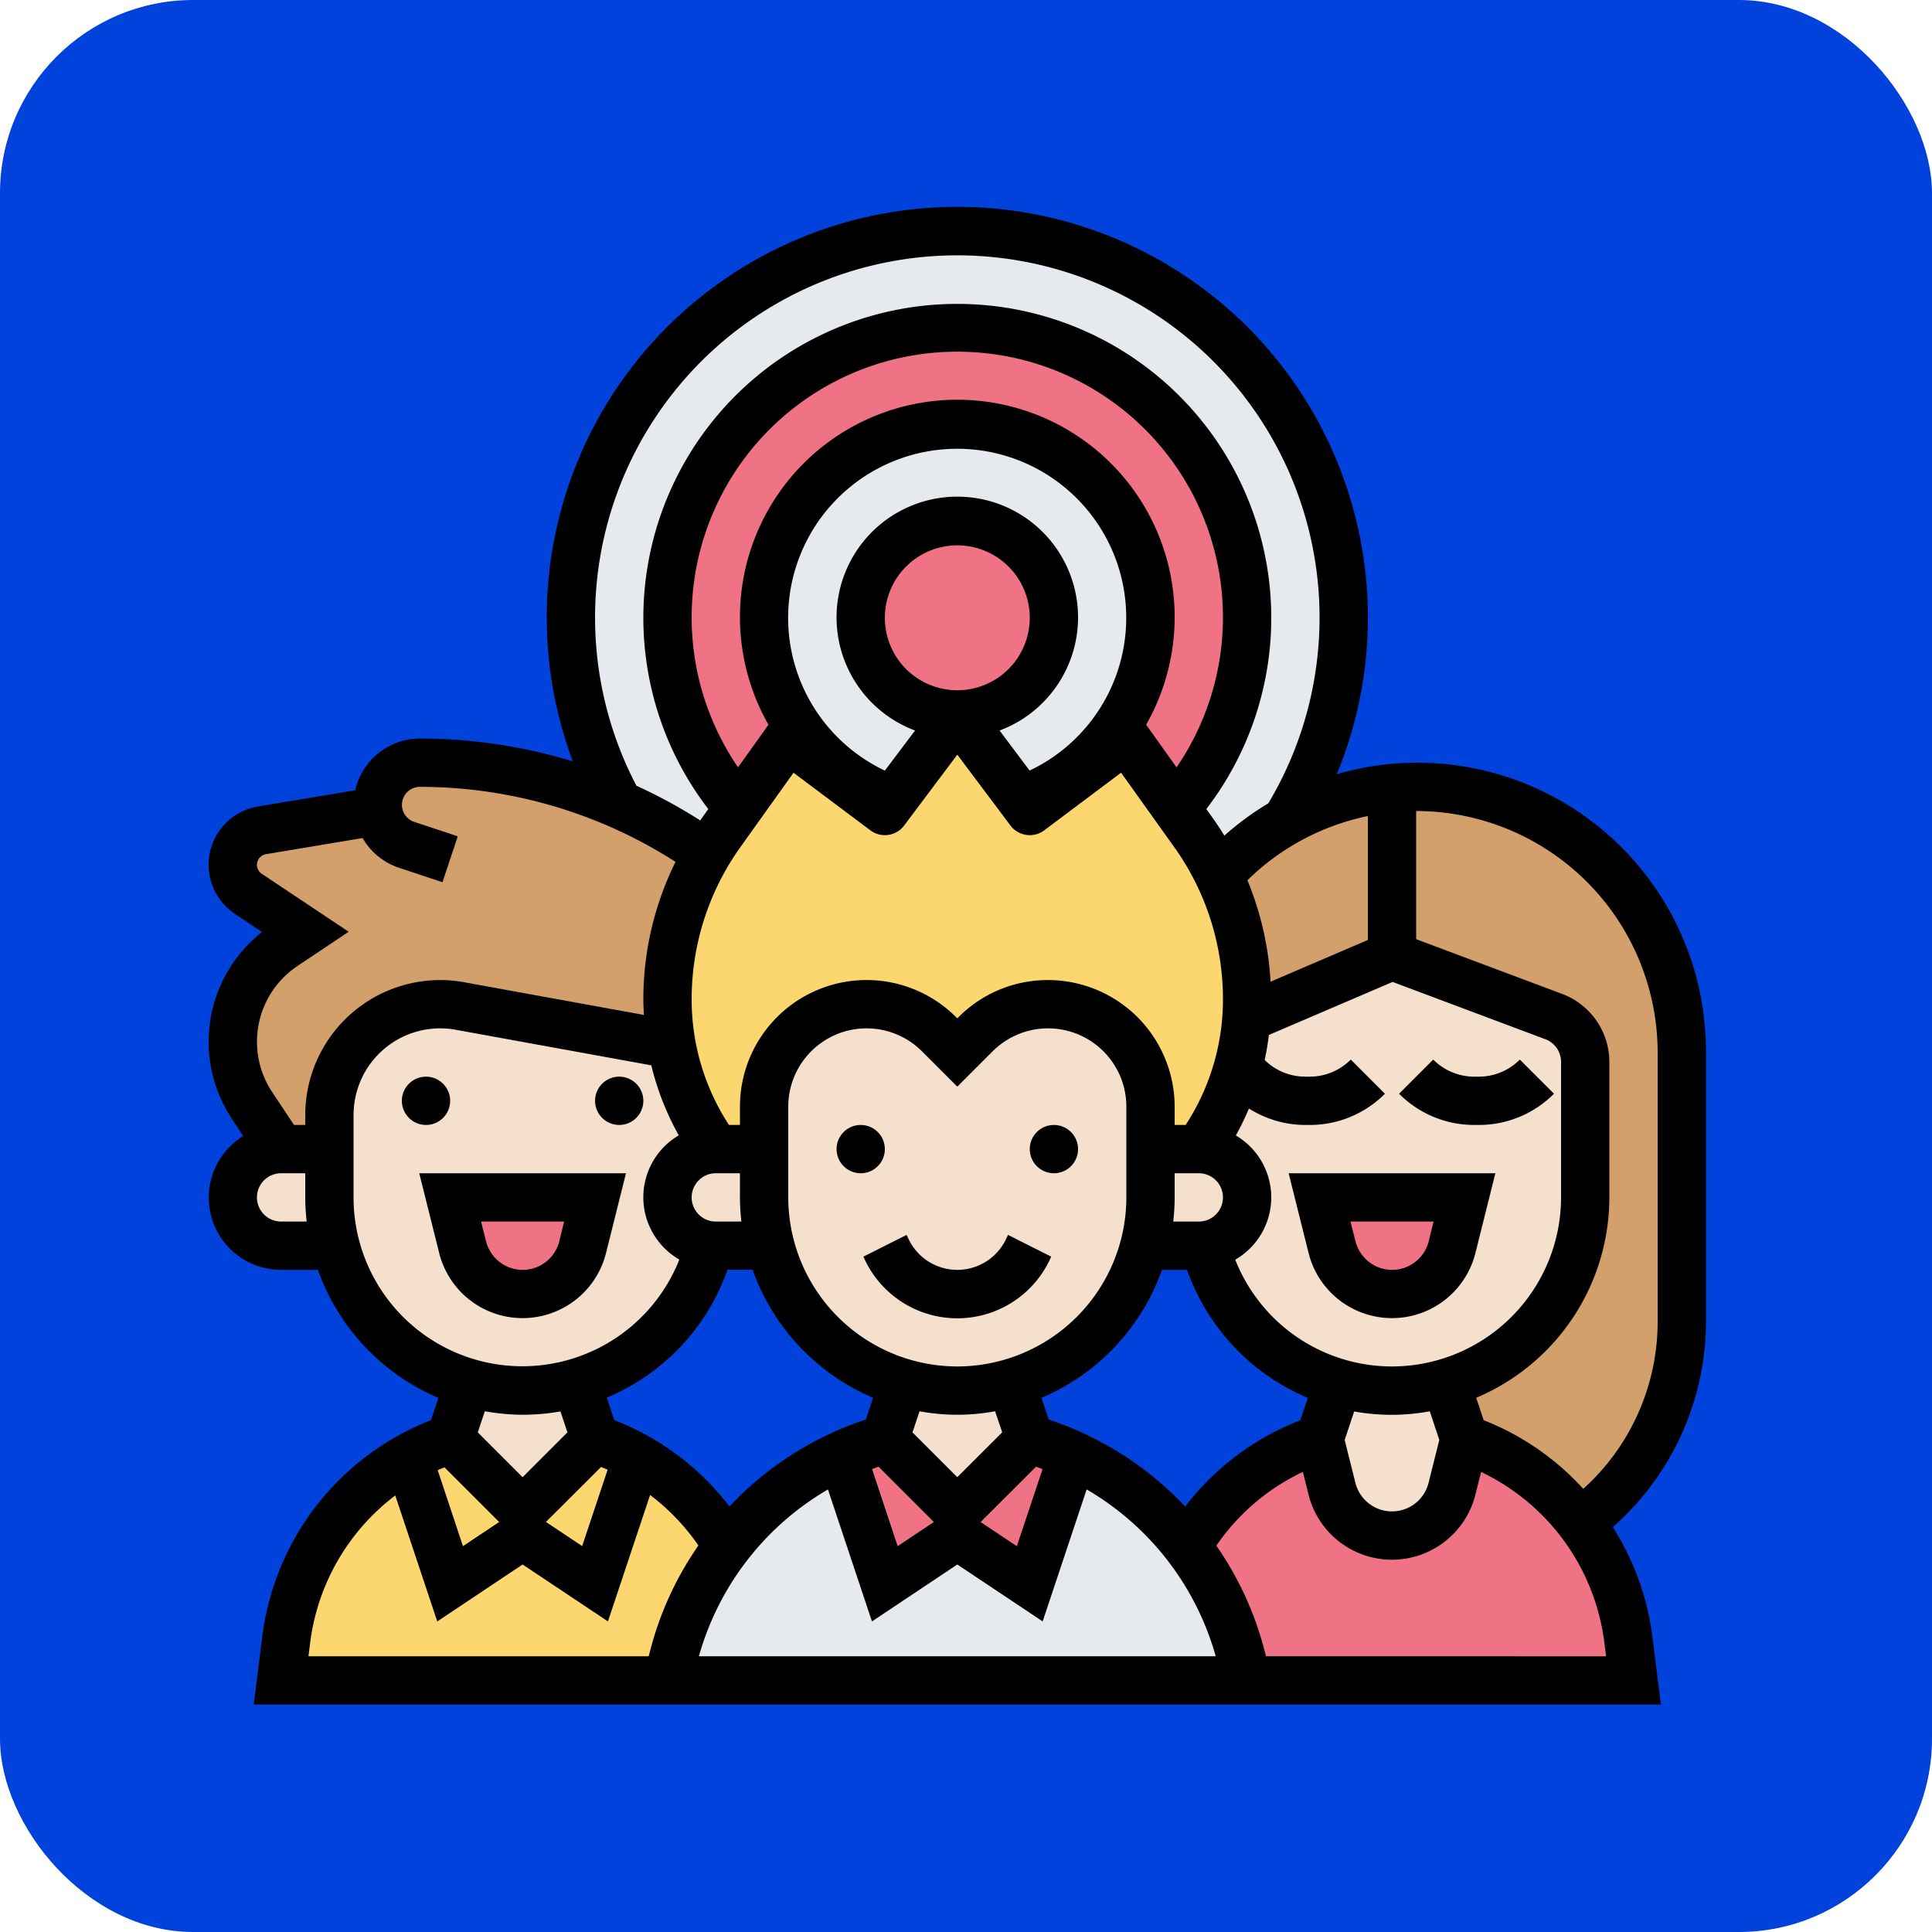 <svg xmlns="http://www.w3.org/2000/svg" width="80" height="80" viewBox="0 0 80 80">
  <g id="Grupo_1114634" data-name="Grupo 1114634" transform="translate(-704.668 -6155)">
    <rect id="Rectángulo_402033" data-name="Rectángulo 402033" width="80" height="80" rx="8" transform="translate(704.668 6155)" fill="#0042db"/>
    <g id="Grupo_1117464" data-name="Grupo 1117464" transform="translate(713.308 6163.582)">
      <g id="Grupo_1117462" data-name="Grupo 1117462">
        <g id="Grupo_1117438" data-name="Grupo 1117438">
          <path id="Trazado_959622" data-name="Trazado 959622" d="M58.78,59.28,59,61H43l-.23-.94a12.643,12.643,0,0,0-2.25-4.63l.01-.01A10.027,10.027,0,0,1,46,51l.52,2.06a2.555,2.555,0,0,0,4.96,0L52,51a10.008,10.008,0,0,1,6.78,8.28Z" fill="#ef7385"/>
        </g>
        <g id="Grupo_1117439" data-name="Grupo 1117439">
          <path id="Trazado_959623" data-name="Trazado 959623" d="M21.48,55.43a12.643,12.643,0,0,0-2.25,4.63L19,61H3l.22-1.72a10.013,10.013,0,0,1,2.19-5.12,10.117,10.117,0,0,1,2.85-2.39L10,57l3-2,3,2,1.74-5.23A9.956,9.956,0,0,1,21.48,55.43Z" fill="#fcd770"/>
        </g>
        <g id="Grupo_1117440" data-name="Grupo 1117440">
          <path id="Trazado_959624" data-name="Trazado 959624" d="M17.74,51.77,16,57l-3-2-3,2L8.26,51.77A9.688,9.688,0,0,1,10,51l3,3,3-3A9.688,9.688,0,0,1,17.74,51.77Z" fill="#fcd770"/>
        </g>
        <g id="Grupo_1117441" data-name="Grupo 1117441">
          <path id="Trazado_959625" data-name="Trazado 959625" d="M42.77,60.06,43,61H19l.23-.94a12.643,12.643,0,0,1,2.25-4.63,11.56,11.56,0,0,1,.92-1.07,12.531,12.531,0,0,1,3.82-2.69L28,57l3-2,3,2,1.78-5.33a12.472,12.472,0,0,1,4.74,3.76,12.643,12.643,0,0,1,2.25,4.63Z" fill="#e6e9ed"/>
        </g>
        <g id="Grupo_1117442" data-name="Grupo 1117442">
          <path id="Trazado_959626" data-name="Trazado 959626" d="M35.78,51.67,34,57l-3-2-3,2-1.78-5.33A11.857,11.857,0,0,1,28,51l3,3,3-3A11.858,11.858,0,0,1,35.78,51.67Z" fill="#ef7385"/>
        </g>
        <g id="Grupo_1117443" data-name="Grupo 1117443">
          <path id="Trazado_959627" data-name="Trazado 959627" d="M51.23,48.69,52,51l-.52,2.06a2.555,2.555,0,0,1-4.96,0L46,51l.77-2.31v-.01a7.93,7.93,0,0,0,4.46,0Z" fill="#f5e0cd"/>
        </g>
        <g id="Grupo_1117444" data-name="Grupo 1117444">
          <path id="Trazado_959628" data-name="Trazado 959628" d="M33.23,48.69,34,51l-3,3-3-3,.77-2.31v-.01a7.93,7.93,0,0,0,4.46,0Z" fill="#f5e0cd"/>
        </g>
        <g id="Grupo_1117445" data-name="Grupo 1117445">
          <path id="Trazado_959629" data-name="Trazado 959629" d="M15.23,48.69,16,51l-3,3-3-3,.77-2.31v-.01a7.93,7.93,0,0,0,4.46,0Z" fill="#f5e0cd"/>
        </g>
        <g id="Grupo_1117446" data-name="Grupo 1117446">
          <path id="Trazado_959630" data-name="Trazado 959630" d="M57,35.39V41a7.991,7.991,0,0,1-5.77,7.68,7.93,7.93,0,0,1-4.46,0,8,8,0,0,1-5.52-5.7,1.915,1.915,0,0,0,1.16-.57A1.955,1.955,0,0,0,43,41a2.006,2.006,0,0,0-2-2l.23-.35a10.511,10.511,0,0,0,1.74-5.07L49,31l6.7,2.51A2.014,2.014,0,0,1,57,35.39Z" fill="#f5e0cd"/>
        </g>
        <g id="Grupo_1117447" data-name="Grupo 1117447">
          <path id="Trazado_959631" data-name="Trazado 959631" d="M41,39a2.006,2.006,0,0,1,2,2,1.955,1.955,0,0,1-.59,1.41,1.915,1.915,0,0,1-1.16.57A1.948,1.948,0,0,1,41,43H38.75A8.239,8.239,0,0,0,39,41V39Z" fill="#f5e0cd"/>
        </g>
        <g id="Grupo_1117448" data-name="Grupo 1117448">
          <path id="Trazado_959632" data-name="Trazado 959632" d="M39,39v2a8.239,8.239,0,0,1-.25,2,8.028,8.028,0,0,1-5.52,5.68,7.93,7.93,0,0,1-4.46,0,8.005,8.005,0,0,1-3.43-2.02A8.122,8.122,0,0,1,23.25,43,8.239,8.239,0,0,1,23,41V37.24a4.243,4.243,0,0,1,7.24-3L31,35l.76-.76a4.24,4.24,0,0,1,7.24,3Z" fill="#f5e0cd"/>
        </g>
        <g id="Grupo_1117449" data-name="Grupo 1117449">
          <path id="Trazado_959633" data-name="Trazado 959633" d="M23.25,43H21a1.948,1.948,0,0,1-.25-.02,1.915,1.915,0,0,1-1.16-.57A1.955,1.955,0,0,1,19,41a2.006,2.006,0,0,1,2-2h2v2A8.239,8.239,0,0,0,23.25,43Z" fill="#f5e0cd"/>
        </g>
        <g id="Grupo_1117450" data-name="Grupo 1117450">
          <path id="Trazado_959634" data-name="Trazado 959634" d="M20.77,38.65,21,39a2.006,2.006,0,0,0-2,2,1.955,1.955,0,0,0,.59,1.41,1.915,1.915,0,0,0,1.16.57,8,8,0,0,1-5.52,5.7,7.93,7.93,0,0,1-4.46,0,8.005,8.005,0,0,1-3.43-2.02A8.122,8.122,0,0,1,5.25,43,8.239,8.239,0,0,1,5,41V37.59a4.61,4.61,0,0,1,5.41-4.52l8.76,1.6a10.6,10.6,0,0,0,1.6,3.98Z" fill="#f5e0cd"/>
        </g>
        <g id="Grupo_1117451" data-name="Grupo 1117451">
          <path id="Trazado_959635" data-name="Trazado 959635" d="M5.25,43H3a1.955,1.955,0,0,1-1.41-.59A1.955,1.955,0,0,1,1,41a2.006,2.006,0,0,1,2-2H5v2A8.239,8.239,0,0,0,5.25,43Z" fill="#f5e0cd"/>
        </g>
        <g id="Grupo_1117452" data-name="Grupo 1117452">
          <path id="Trazado_959636" data-name="Trazado 959636" d="M61,35V46.17a10.3,10.3,0,0,1-4.18,8.28A10,10,0,0,0,52,51l-.77-2.31v-.01A7.991,7.991,0,0,0,57,41V35.39a2.014,2.014,0,0,0-1.3-1.88L49,31V24.05A8.268,8.268,0,0,1,50,24,10.994,10.994,0,0,1,61,35Z" fill="#d3a06c"/>
        </g>
        <g id="Grupo_1117453" data-name="Grupo 1117453">
          <path id="Trazado_959637" data-name="Trazado 959637" d="M49,24.05V31l-6.03,2.58c.02-.26.03-.51.03-.77a11.753,11.753,0,0,0-1.18-5.16,10.879,10.879,0,0,1,2.8-2.24A10.751,10.751,0,0,1,49,24.05Z" fill="#d3a06c"/>
        </g>
        <g id="Grupo_1117454" data-name="Grupo 1117454">
          <path id="Trazado_959638" data-name="Trazado 959638" d="M7.02,25A2.275,2.275,0,0,1,7,24.74,1.741,1.741,0,0,1,8.74,23a20.753,20.753,0,0,1,8.24,1.71,21.526,21.526,0,0,1,3.23,1.76l.45.3A11.781,11.781,0,0,0,19,32.81a10.462,10.462,0,0,0,.17,1.86l-8.76-1.6A4.61,4.61,0,0,0,5,37.59V39H3L1.8,37.2a4.774,4.774,0,0,1,1.33-6.62L4,30,1.64,28.43a1.448,1.448,0,0,1,.57-2.63L7,25Z" fill="#d3a06c"/>
        </g>
        <g id="Grupo_1117455" data-name="Grupo 1117455">
          <path id="Trazado_959639" data-name="Trazado 959639" d="M47,17a15.976,15.976,0,0,1-2.38,8.41,10.879,10.879,0,0,0-2.8,2.24,11.523,11.523,0,0,0-1.04-1.75l-.73-1.02a12,12,0,1,0-18.1,0l-.73,1.02a9.9,9.9,0,0,0-.56.87l-.45-.3a21.526,21.526,0,0,0-3.23-1.76A16,16,0,1,1,47,17Z" fill="#e6e9ed"/>
        </g>
        <g id="Grupo_1117456" data-name="Grupo 1117456">
          <path id="Trazado_959640" data-name="Trazado 959640" d="M39,17a8,8,0,0,1-5.34,7.55L31,21a4,4,0,1,0-4-4,4,4,0,0,0,4,4l-2.66,3.55A8,8,0,1,1,39,17Z" fill="#e6e9ed"/>
        </g>
        <g id="Grupo_1117457" data-name="Grupo 1117457">
          <path id="Trazado_959641" data-name="Trazado 959641" d="M43,17a11.935,11.935,0,0,1-2.95,7.88L38,22l-4,3-.34-.45a8,8,0,1,0-5.32,0L28,25l-4-3-2.05,2.88A12,12,0,1,1,43,17Z" fill="#ef7385"/>
        </g>
        <g id="Grupo_1117458" data-name="Grupo 1117458">
          <path id="Trazado_959642" data-name="Trazado 959642" d="M52,41l-.51,2.06a2.568,2.568,0,0,1-4.98,0L46,41Z" fill="#ef7385"/>
        </g>
        <g id="Grupo_1117459" data-name="Grupo 1117459">
          <path id="Trazado_959643" data-name="Trazado 959643" d="M28.34,24.55,31,21l2.66,3.55L34,25l4-3,2.05,2.88.73,1.02a11.523,11.523,0,0,1,1.04,1.75A11.753,11.753,0,0,1,43,32.81c0,.26-.01.51-.03.77a10.511,10.511,0,0,1-1.74,5.07L41,39H39V37.24a4.243,4.243,0,0,0-7.24-3L31,35l-.76-.76a4.243,4.243,0,0,0-7.24,3V39H21l-.23-.35a10.6,10.6,0,0,1-1.6-3.98A10.462,10.462,0,0,1,19,32.81a11.781,11.781,0,0,1,1.66-6.04,9.9,9.9,0,0,1,.56-.87l.73-1.02L24,22l4,3Z" fill="#fcd770"/>
        </g>
        <g id="Grupo_1117460" data-name="Grupo 1117460">
          <circle id="Elipse_13620" data-name="Elipse 13620" cx="4" cy="4" r="4" transform="translate(27 13)" fill="#ef7385"/>
        </g>
        <g id="Grupo_1117461" data-name="Grupo 1117461">
          <path id="Trazado_959644" data-name="Trazado 959644" d="M16,41l-.51,2.06a2.568,2.568,0,0,1-4.98,0L10,41Z" fill="#ef7385"/>
        </g>
      </g>
      <g id="Grupo_1117463" data-name="Grupo 1117463">
        <circle id="Elipse_13621" data-name="Elipse 13621" cx="1" cy="1" r="1" transform="translate(26 38)"/>
        <circle id="Elipse_13622" data-name="Elipse 13622" cx="1" cy="1" r="1" transform="translate(34 38)"/>
        <circle id="Elipse_13623" data-name="Elipse 13623" cx="1" cy="1" r="1" transform="translate(8 36)"/>
        <circle id="Elipse_13624" data-name="Elipse 13624" cx="1" cy="1" r="1" transform="translate(16 36)"/>
        <path id="Trazado_959645" data-name="Trazado 959645" d="M33,42.764a2.236,2.236,0,0,1-4,0l-.1-.211-1.789.9.1.211a4.236,4.236,0,0,0,7.578,0l.1-.211-1.789-.9Z"/>
        <path id="Trazado_959646" data-name="Trazado 959646" d="M45.545,43.3a3.561,3.561,0,0,0,6.91,0L53.28,40H44.72ZM50.72,42l-.2.817a1.563,1.563,0,0,1-3.032,0L47.28,42Z"/>
        <path id="Trazado_959647" data-name="Trazado 959647" d="M16.455,43.3,17.28,40H8.72l.825,3.3a3.561,3.561,0,0,0,6.91,0Zm-4.971-.485L11.28,42h3.439l-.2.817a1.562,1.562,0,0,1-3.031,0Z"/>
        <path id="Trazado_959648" data-name="Trazado 959648" d="M52.586,38a4.384,4.384,0,0,0,3.121-1.293l-1.414-1.414A2.4,2.4,0,0,1,52.586,36h-.172a2.4,2.4,0,0,1-1.707-.707l-1.414,1.414A4.384,4.384,0,0,0,52.414,38Z"/>
        <path id="Trazado_959649" data-name="Trazado 959649" d="M62,46.169V35A11.949,11.949,0,0,0,46.712,23.476a17,17,0,1,0-31.632-.53A21.676,21.676,0,0,0,8.743,22a2.745,2.745,0,0,0-2.672,2.141l-4.026.671a2.447,2.447,0,0,0-.955,4.45l1.123.748A5.772,5.772,0,0,0,.97,37.757l.464.7A2.992,2.992,0,0,0,3,44H4.525a9.041,9.041,0,0,0,4.989,5.3l-.309.927a11.091,11.091,0,0,0-6.981,8.928L1.867,62H60.133l-.356-2.849a10.975,10.975,0,0,0-1.636-4.5A11.338,11.338,0,0,0,62,46.169ZM50.959,51.041l-.445,1.778a1.561,1.561,0,0,1-3.029,0l-.445-1.776.393-1.179a8.731,8.731,0,0,0,3.131-.007Zm-38.929,3.4-1.5,1L9.485,52.294c.092-.041.186-.078.279-.116Zm4.219-2.279c.091.037.182.073.272.113l-1.055,3.163-1.5-1Zm.546-1.941-.31-.929a8.981,8.981,0,0,0,5-5.295h1.039a9.044,9.044,0,0,0,4.989,5.3l-.3.9a13.614,13.614,0,0,0-5.647,3.6A11.011,11.011,0,0,0,16.8,50.224Zm10.945,1.93,2.29,2.29-1.5,1L27.47,52.25c.09-.032.179-.065.27-.1Zm6.52,0c.091.031.18.064.269.1l-1.064,3.191-1.5-1Zm-1.4-1.424L31,52.586,29.144,50.73l.292-.875a8.507,8.507,0,0,0,3.128,0ZM31,48a7.009,7.009,0,0,1-7-7V37.242a3.243,3.243,0,0,1,5.535-2.293L31,36.414l1.465-1.465A3.243,3.243,0,0,1,38,37.242V41A7.009,7.009,0,0,1,31,48Zm3.758-16a5.209,5.209,0,0,0-3.707,1.535L31,33.586l-.051-.051A5.242,5.242,0,0,0,22,37.242V38h-.455A9.5,9.5,0,0,1,20,32.813a10.834,10.834,0,0,1,2.029-6.333l2.189-3.065L27.4,25.8a1,1,0,0,0,1.4-.2L31,22.667,33.2,25.6a1,1,0,0,0,1.4.2l3.182-2.386,2.189,3.065A10.825,10.825,0,0,1,42,32.813,9.5,9.5,0,0,1,40.455,38H40v-.758A5.249,5.249,0,0,0,34.758,32ZM21,42a1,1,0,0,1,0-2h1v1a8.935,8.935,0,0,0,.059,1ZM33.995,23.327l-1.245-1.66a5,5,0,1,0-3.5,0L28,23.327a7,7,0,1,1,5.99,0ZM31,20a3,3,0,1,1,3-3A3,3,0,0,1,31,20Zm9,21V40h1a1,1,0,0,1,0,2H39.941A8.935,8.935,0,0,0,40,41ZM38.819,21.427a9,9,0,1,0-15.638,0l-1.26,1.764a11,11,0,1,1,18.158,0ZM25.644,53.094l1.822,5.464L31,56.2l3.534,2.356,1.822-5.464A11.626,11.626,0,0,1,41.7,60H20.3a11.629,11.629,0,0,1,5.342-6.906Zm14.789.705a13.616,13.616,0,0,0-5.647-3.6l-.3-.9A9.041,9.041,0,0,0,39.475,44h1.039a8.986,8.986,0,0,0,5,5.3l-.31.929A11.038,11.038,0,0,0,40.433,53.8ZM49,48a6.979,6.979,0,0,1-6.491-4.422,2.975,2.975,0,0,0,.025-5.142,11.6,11.6,0,0,0,.542-1.117A4.368,4.368,0,0,0,45.414,38h.172a4.384,4.384,0,0,0,3.121-1.293l-1.414-1.414A2.4,2.4,0,0,1,45.586,36h-.172a2.394,2.394,0,0,1-1.687-.691c.076-.342.131-.688.175-1.036l5.123-2.195,6.327,2.373a1,1,0,0,1,.648.935V41a7.009,7.009,0,0,1-7,7ZM48,30.341l-4.029,1.727a12.806,12.806,0,0,0-.959-4.2A9.989,9.989,0,0,1,48,25.209ZM16,17a15,15,0,1,1,27.879,7.681,11.931,11.931,0,0,0-1.82,1.338c-.147-.237-.3-.472-.462-.7l-.286-.4a13,13,0,1,0-20.622,0l-.286.4c-.017.023-.031.048-.047.072a21.631,21.631,0,0,0-2.643-1.438A15.019,15.019,0,0,1,16,17ZM3,42a1,1,0,0,1,0-2H4v1a8.935,8.935,0,0,0,.059,1Zm1-4.413V38H3.535l-.9-1.353a3.771,3.771,0,0,1,1.047-5.232L5.8,30,2.2,27.6a.446.446,0,0,1,.174-.812l4-.668a2.734,2.734,0,0,0,1.5,1.228l1.808.6.633-1.9-1.808-.6A.744.744,0,0,1,8.743,24a19.6,19.6,0,0,1,10.589,3.106A12.816,12.816,0,0,0,18,32.813c0,.211.012.421.023.631l-7.435-1.352a5.4,5.4,0,0,0-1-.092A5.593,5.593,0,0,0,4,37.587ZM6,41V37.587a3.587,3.587,0,0,1,4.229-3.529l8.1,1.473a11.453,11.453,0,0,0,1.137,2.9,2.974,2.974,0,0,0,.024,5.142A6.99,6.99,0,0,1,6,41Zm7,9a9.122,9.122,0,0,0,1.567-.138l.289.868L13,52.586,11.144,50.73l.292-.875A9.061,9.061,0,0,0,13,50ZM4.208,59.4a9.068,9.068,0,0,1,3.519-6.058l1.739,5.217L13,56.2l3.534,2.356,1.745-5.233a9.026,9.026,0,0,1,2,2.09,13.543,13.543,0,0,0-2.009,4.4L18.22,60H4.133ZM43.78,60l-.045-.18a13.522,13.522,0,0,0-2.009-4.4,9.023,9.023,0,0,1,3.583-3.054l.235.941a3.562,3.562,0,0,0,6.91,0l.235-.938a9.078,9.078,0,0,1,5.1,7.033l.075.6Zm9.015-9.776-.309-.927A9.015,9.015,0,0,0,58,41V35.386a3.013,3.013,0,0,0-1.946-2.809L50,30.307V25A10.011,10.011,0,0,1,60,35V46.169a9.329,9.329,0,0,1-3.08,6.9,11,11,0,0,0-4.125-2.844Z"/>
      </g>
    </g>
  </g>
</svg>
